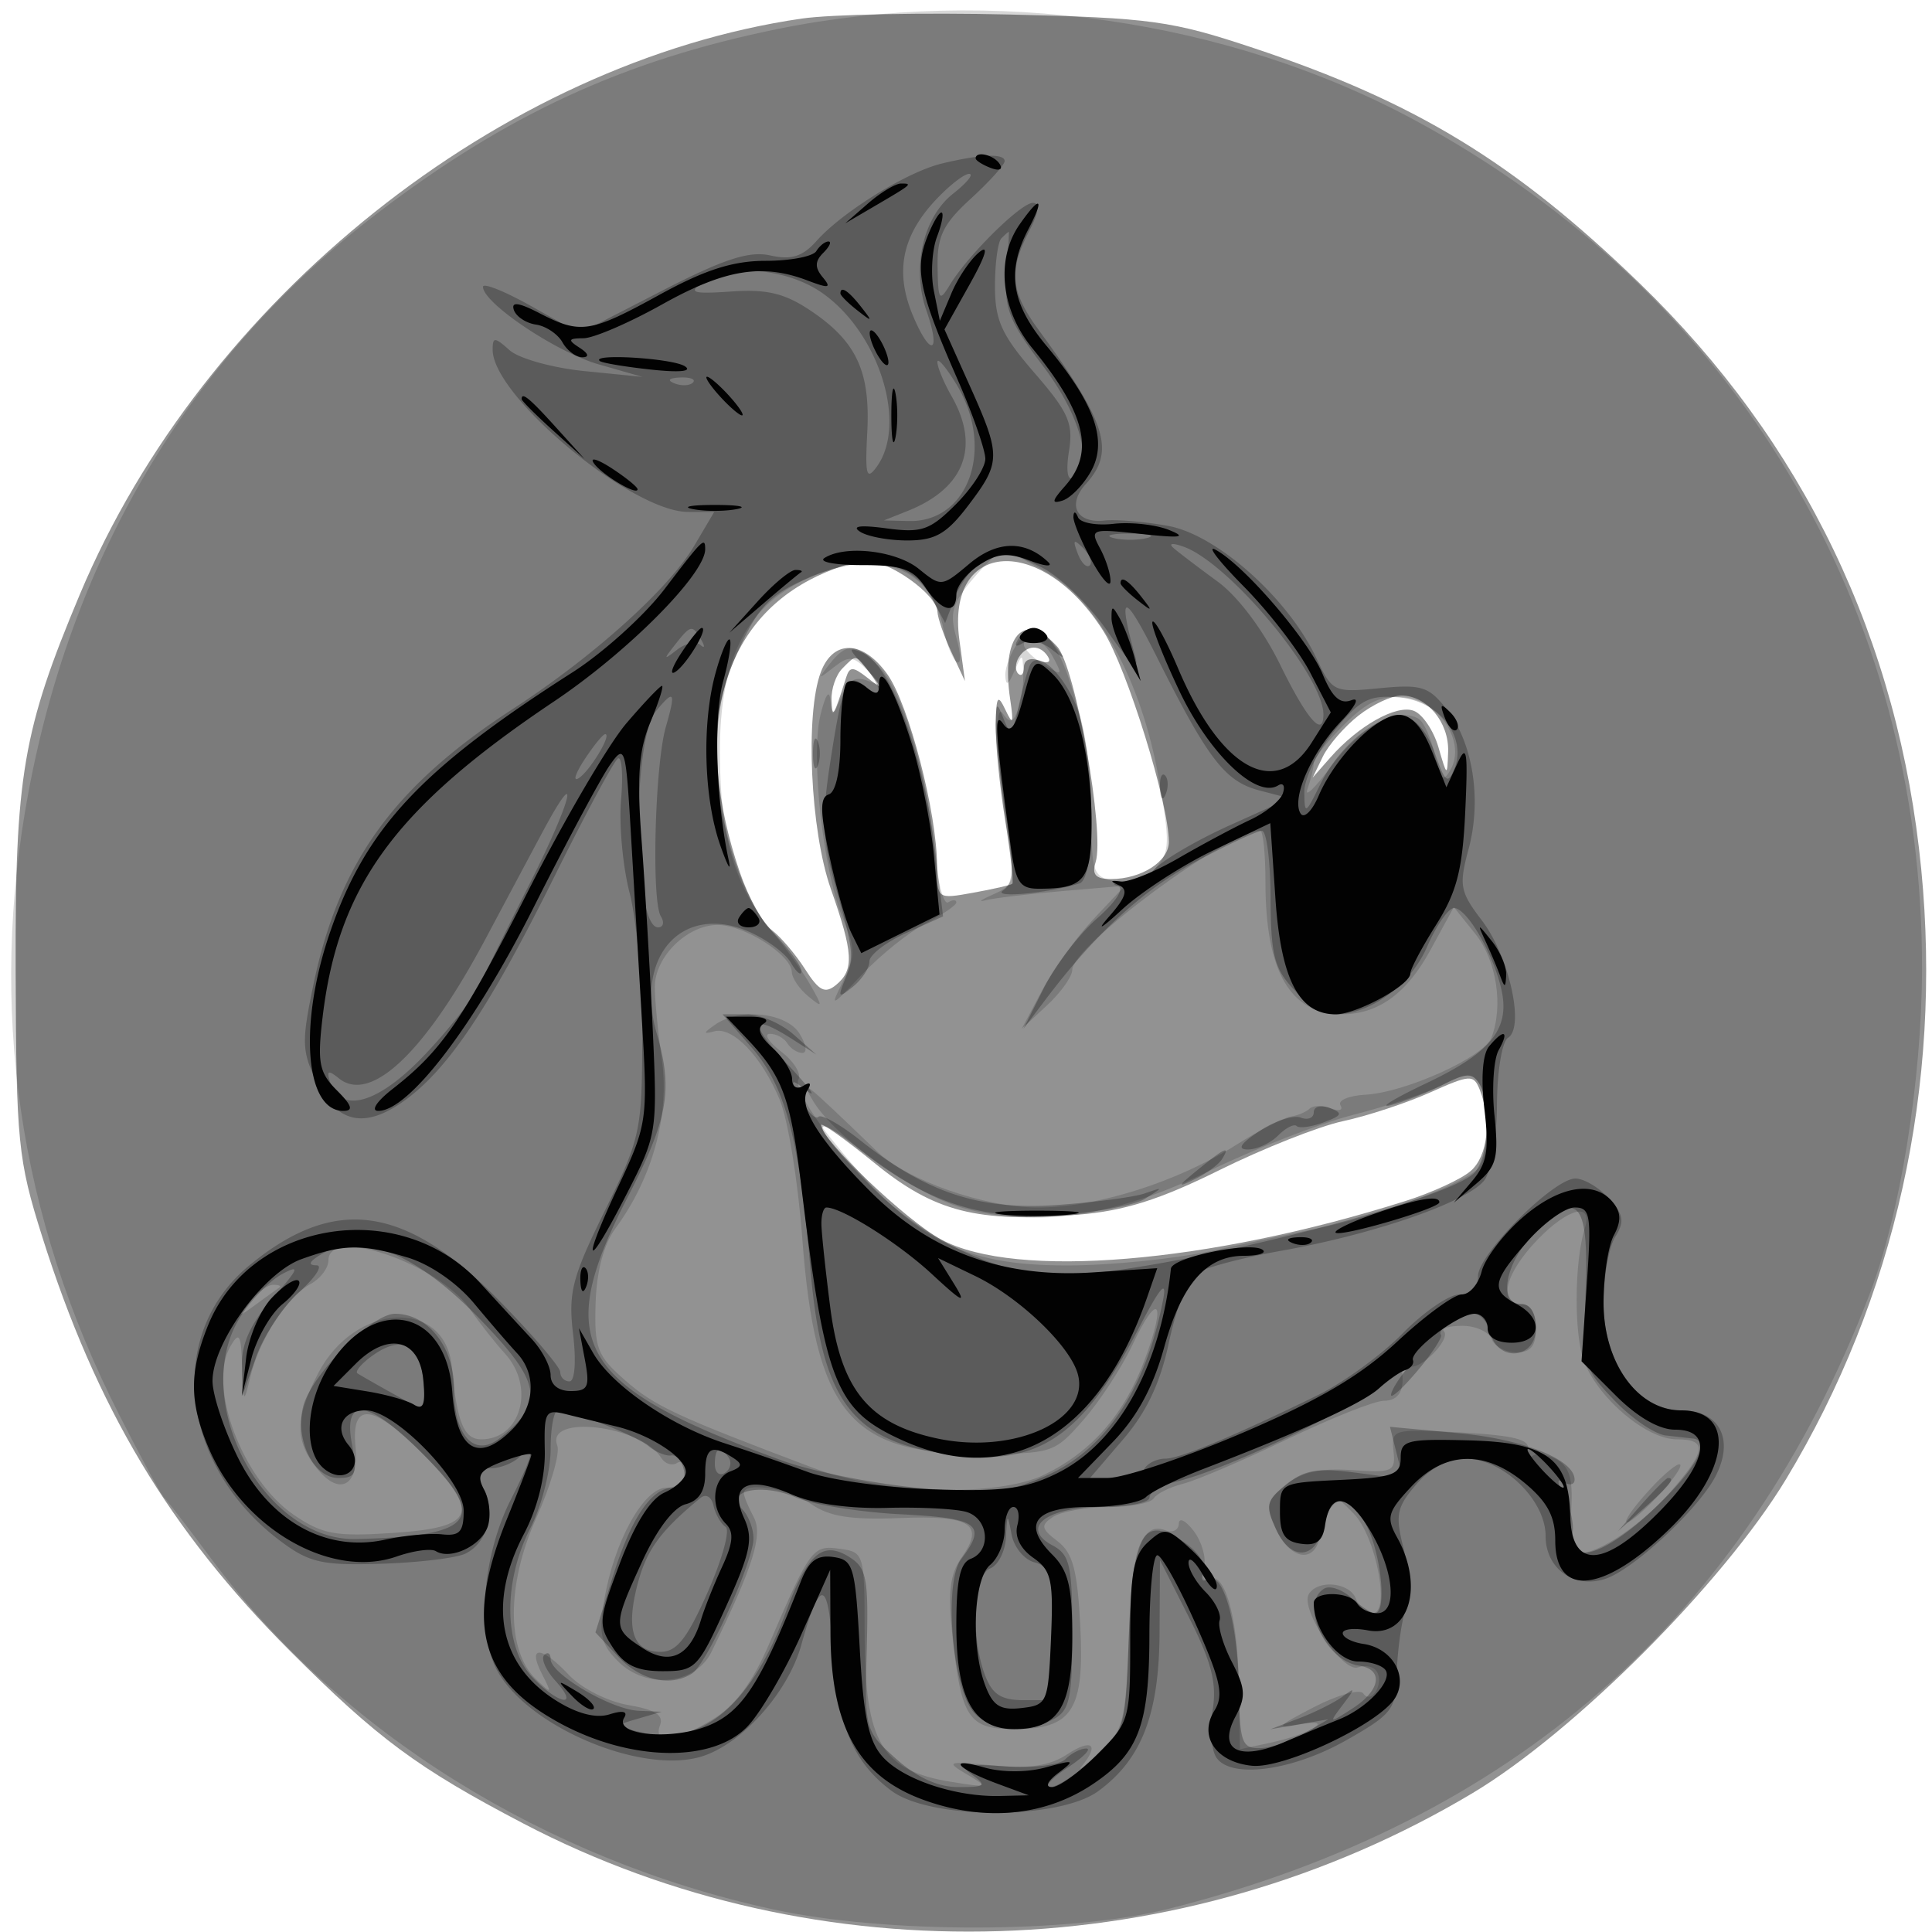 <svg xmlns="http://www.w3.org/2000/svg" width="200" height="200" fill="#000000"><path fill-opacity=".427" fill-rule="evenodd" d="M83 1.922C51.873 6.452 21.082 31.002 8.278 61.5c-5.921 14.102-6.723 18.8-6.658 39 .057 17.722.241 19.57 2.734 27.471 5.604 17.76 13.198 30.46 25.674 42.936 9.09 9.09 13.191 12.125 24.095 17.833 30.58 16.008 68.31 14.813 98.309-3.114 10.517-6.284 25.961-21.75 32.457-32.502 11.317-18.732 16.187-40.694 13.999-63.124-2.315-23.735-12.171-44.241-29.169-60.685-12.932-12.51-23.166-18.75-39.887-24.322-8.562-2.853-10.653-3.141-25.332-3.49-8.8-.21-18.475-.021-21.5.419m.84 58.1c-9.431 4.982-12.093 16.075-7.261 30.257.89 2.61 2.368 5.302 3.286 5.983s2.48 2.506 3.469 4.055c1.456 2.278 2.074 2.589 3.233 1.627 1.871-1.552 1.772-3.296-.567-9.944-2.114-6.009-2.667-18.116-1.025-22.435 1.297-3.41 4.366-3.3 6.892.248C94.081 72.922 97 84.178 97 89.607c0 3.479.005 3.483 3.75 2.806 2.063-.373 3.881-.787 4.042-.921.16-.133-.174-3.111-.743-6.617-.568-3.506-1.006-7.95-.971-9.875.053-2.966.207-3.195 1.011-1.5.767 1.617.86 1.406.485-1.101-.988-6.597 1.407-9.288 4.865-5.467 1.89 2.089 4.951 19.252 3.98 22.318-.409 1.293.003 1.75 1.579 1.75 3.154 0 6.002-1.825 6.002-3.847 0-3.998-4.323-17.931-6.763-21.799-6.378-10.11-16.327-9.53-14.924.87l.577 4.276-1.4-3c-.77-1.65-1.42-3.53-1.445-4.177-.069-1.795-5.043-5.329-7.43-5.279-1.163.025-3.762.914-5.775 1.978m21.619 8.045c-.363.586-.389 1.336-.059 1.666s.6.027.6-.673c0-.741.65-1.025 1.552-.678.89.341 1.291.173.941-.393-.8-1.295-2.208-1.259-3.034.078M87.2 69.2c-.66.66-1.164 2.123-1.121 3.25.077 1.997.207 1.798 1.512-2.313.365-1.15.704-1.15 2.171 0 1.573 1.233 1.607 1.196.366-.387-1.632-2.08-1.435-2.043-2.928-.55m53.429 4.878c-1.453 1.142-3.114 3.055-3.692 4.25l-1.05 2.172 1.826-2.076c2.908-3.306 6.866-5.523 8.645-4.84.902.346 2.05 2.044 2.551 3.773.887 3.063.913 3.075 1.001.464.103-3.054-2.201-5.821-4.847-5.821-.986 0-2.982.935-4.434 2.078m7.421 39.01c-2.447 1.096-6.497 2.432-9 2.968-2.502.536-8.272 2.82-12.821 5.076-6.184 3.066-9.881 4.231-14.649 4.614-10.447.838-14.817-.274-21.06-5.359-3.036-2.473-5.52-4.237-5.52-3.92 0 1.505 8.862 9.943 12.455 11.86 7.715 4.116 27.633 2.458 48.045-4.002 2.75-.87 5.787-2.269 6.75-3.108 1.767-1.542 2.18-5.287.93-8.42-.632-1.582-.997-1.561-5.13.291"/><path fill-opacity=".158" fill-rule="evenodd" d="M80.5 3.002c-15.901 3.24-28.043 8.833-41.475 19.104C19.914 36.72 7.609 57.135 2.958 81.943c-4.201 22.405-1.057 43.991 9.402 64.557 2.237 4.4 4.312 8.225 4.61 8.5s2.507 3.142 4.91 6.372c13.306 17.884 34.563 31.153 58.12 36.279 11.673 2.539 30.814 2.513 41-.057 35.574-8.976 59.625-30.064 72.53-63.594 3.16-8.211 5.402-22.067 5.437-33.598.112-37.455-19.346-70.055-52.495-87.954C127.134 2.007 102.616-1.504 80.5 3.002m20.157 56.993c-2.099 2.495-2.375 3.501-1.653 6.02.477 1.663.505 2.799.061 2.525s-1.068-1.804-1.387-3.399c-1.256-6.283-6.503-8.412-13.542-5.495-6.758 2.801-9.643 8.309-9.614 18.354.025 8.574 1.546 13.803 5.334 18.336 1.454 1.74 3.279 4.289 4.055 5.664 1.296 2.297 1.276 2.389-.25 1.128-.914-.755-1.675-1.88-1.692-2.5-.05-1.778-4.924-4.878-7.67-4.878-3.147 0-6.49 3.273-6.512 6.376-.009 1.306.322 4.733.737 7.617.814 5.667-.987 12.205-4.787 17.38-1.24 1.689-1.981 4.464-2.081 7.792-.141 4.674.156 5.441 3.099 8.013 3.021 2.64 5.318 3.706 19.495 9.051 7.143 2.693 19.012 3.031 23.857.68 4.925-2.391 8.294-6.253 10.406-11.931 2.267-6.093 1.377-7.149-1.277-1.516-1.112 2.358-3.401 5.863-5.087 7.788-3.014 3.441-3.196 3.5-10.902 3.5-13.261 0-16.862-4.425-18.201-22.367-.437-5.848-1.486-12.281-2.332-14.295-1.889-4.496-4.856-7.594-6.776-7.074-1.17.316-1.158.19.062-.673 2.54-1.796 7.393-1.293 8.768.909.687 1.1.822 2 .299 2s-1.227-.45-1.567-1-1.154-.99-1.809-.978-.114.851 1.203 1.863c1.316 1.012 2.103 2.311 1.748 2.885-.355.575 1.095 3.224 3.222 5.888C94.363 128.297 99.351 131 110.486 131c4.408 0 11.165-.684 15.014-1.519 3.85-.836 9.025-1.942 11.5-2.459 6.373-1.332 15.209-4.749 16.163-6.251 1.061-1.671 1.033-6.913-.046-8.615-.708-1.117-1.339-1.094-3.734.136-1.586.815-5.748 2.211-9.249 3.104-3.502.892-10.243 3.516-14.98 5.83-9.659 4.719-17.896 5.946-25.542 3.805-4.883-1.367-13.162-7.288-15.425-11.031-1.571-2.6-1.104-2.232 6.591 5.184 3.12 3.006 11.162 5.816 16.648 5.816 6.11 0 14.458-2.639 20.587-6.508 2.365-1.493 4.892-2.802 5.615-2.908s1.596-.475 1.941-.819c.345-.345 1.331-.357 2.193-.026.861.33 1.313.187 1.003-.319s.854-1 2.586-1.097c4.161-.234 12.276-3.908 13.042-5.904 1.258-3.279.532-8-1.648-10.718l-2.245-2.799-2.438 4.474c-2.445 4.487-5.406 6.624-9.175 6.624-5.315 0-7.887-4.451-7.887-13.649 0-2.943-.243-5.351-.54-5.351-3.336 0-19.46 11.934-19.46 14.403 0 .687-1.177 2.339-2.615 3.673l-2.615 2.424 2.113-3.981c1.162-2.189 3.566-5.522 5.342-7.405l3.23-3.424-6.477.553c-3.563.304-7.153.735-7.978.957-.825.223-.445-.058.844-.624 2.018-.885 2.26-1.518 1.74-4.552-1.293-7.547-1.746-15.521-.805-14.19.76 1.076 1.066 1.012 1.582-.332.351-.916.607-2.641.569-3.834-.068-2.099-.098-2.104-.93-.168-.615 1.432-.879 1.557-.93.441-.038-.857.577-2.432 1.369-3.5 1.313-1.771 1.579-1.803 3.046-.359 2.279 2.243 4.489 11.347 4.503 18.551.011 5.728.176 6.165 2.487 6.607 1.598.305 3.064-.178 4.137-1.364 1.502-1.659 1.532-2.571.31-9.444-1.76-9.908-6.248-18.159-11.512-21.166-2.15-1.228-4.207-2.241-4.571-2.25s-1.795 1.332-3.182 2.979M106 66.759c0 .418.927 1.339 2.06 2.046 1.902 1.188 1.976 1.13.964-.759-1.062-1.986-3.024-2.821-3.024-1.287M85.872 68.75c-1.252 1.597-1.214 1.626.428.336 1.57-1.233 2.018-1.194 3.5.304 1.6 1.617 1.598 1.679-.044 1.06-1.246-.471-2.012.012-2.686 1.695-.853 2.131-.959 2.165-1.109.355-.1-1.202-.509-.603-1.025 1.5-1.045 4.257.265 16.183 2.314 21.068 1.317 3.141 1.321 3.92.032 6.5-1.398 2.8-1.308 2.768 1.986-.719 1.897-2.008 4.863-4.382 6.59-5.276C97.586 94.68 99 93.709 99 93.415s-.386-.294-.858-.003c-.472.292-1.128-2.269-1.459-5.691-.782-8.109-3.296-16.334-5.738-18.776-2.398-2.398-3.317-2.433-5.073-.195m53.259 6.273c-1.722 1.722-3.131 3.509-3.131 3.972s-.291 1.666-.647 2.673.765-.071 2.491-2.397c2.997-4.039 6.923-6.151 9.022-4.854.539.333 1.292 2.026 1.673 3.762.575 2.616.854 2.87 1.63 1.484 1.591-2.843-1.15-7.111-4.795-7.467-2.391-.233-3.839.423-6.243 2.827m20.078 53.261c-3.395 3.503-4.213 6.716-1.709 6.716.933 0 1.5.944 1.5 2.5 0 1.846-.531 2.5-2.031 2.5-1.118 0-2.269-.619-2.559-1.375s-1.645-1.375-3.011-1.375c-1.365 0-2.238.245-1.938.544.825.826-2.598 4.239-3.619 3.608-.491-.303-.827-.18-.748.274.379 2.186-.251 3.325-1.844 3.333-.963.004-5.466 1.797-10.008 3.982s-9.383 4.257-10.759 4.603c-1.376.345-2.749 1.028-3.051 1.517s-2.436.896-4.741.904-4.866.467-5.691 1.019c-1.296.867-1.23 1.21.482 2.515 1.583 1.206 2.056 2.982 2.351 8.809.439 8.7-.814 10.642-6.869 10.642-4.673 0-5.446-1.156-6.353-9.5-.505-4.644-.295-6.509.926-8.252 2.432-3.469.972-4.402-6.416-4.1-5.02.204-7.29-.153-9.124-1.438-2.3-1.611-6.997-2.379-6.997-1.144 0 .311.459 1.422 1.019 2.47.987 1.843-.01 5.033-4.363 13.964-1.662 3.41-6.731 3.925-9.672.984-1.785-1.785-2.021-2.818-1.439-6.309C63.562 159.563 66.648 154 69.02 154c1.127 0 1.98-.672 1.98-1.559 0-.857-.419-1.3-.931-.984s-1.242.072-1.622-.543c-2.079-3.364-12.01-4.546-10.757-1.28.303.79-.68 4.18-2.185 7.533-3.082 6.869-3.082 13.748.001 16.686 1.621 1.546 1.657 1.509.576-.603-1.518-2.964-.012-2.869 2.853.181 1.258 1.339 4.003 2.721 6.113 3.077 2.75.465 3.676 1.048 3.284 2.07-.777 2.023 1.602 1.76 5.484-.607 2.285-1.393 4.085-3.804 5.784-7.747 4.308-9.995 4.518-10.277 7.325-9.896 2.534.345 2.575.483 2.581 8.761.007 11.28 1.72 14.207 8.994 15.373 3.803.61 3.882.571 1.595-.779-2.246-1.325-2.065-1.387 2.734-.925 3.745.359 5.821.046 7.655-1.155 2.54-1.665 3.354-1.021 1.523 1.204-.546.664.241.069 1.75-1.322 2.546-2.347 2.768-3.192 3.093-11.757.353-9.3 1.347-12.25 3.81-11.305.737.283 1.354-.034 1.372-.704.017-.671.714-.319 1.548.781s1.311 2.788 1.061 3.751-.069 1.514.402 1.222c1.653-1.021 3.062 3.656 3.19 10.597l.13 7.009 3.069-.654c4.246-.906 7.008-2.623 3.068-1.908-2.553.463-2.329.197 1.5-1.785 2.475-1.282 4.781-1.923 5.125-1.424.819 1.187 2.178-1.008 1.402-2.264-.325-.526-1.198-.724-1.94-.439-1.58.606-6.051-6.046-5.098-7.587.952-1.541 4.22-1.218 4.873.482.316.825 1.099 1.5 1.738 1.5 1.874 0 .334-8.011-1.986-10.33-2.188-2.188-1.958-2.369-3.583 2.83-.746 2.389-3.1 1.742-4.452-1.225-1.109-2.434-.999-2.922 1.029-4.564 1.637-1.325 3.543-1.751 6.831-1.525 4.244.292 4.544.154 4.313-1.99-.242-2.249-.072-2.295 7-1.904 5.577.308 7.171.724 6.915 1.804-.184.772-.012 1.082.381.689s1.531-.278 2.528.256c1.364.73 1.757 1.979 1.586 5.04-.125 2.238.112 4.279.526 4.535 1.322.817 6.411-2.395 9.664-6.1 3.781-4.306 3.94-5.516.725-5.516-3.062 0-7.942-4.053-9.547-7.928-1.107-2.673-1.087-10.395.035-13.947.855-2.705-1.702-2.094-4.856 1.159M34 130.465c0 .805-.836 1.912-1.858 2.459-2.408 1.289-5.295 5.729-6.213 9.555-.697 2.907-.729 2.87-.857-.979-.112-3.38-.301-3.711-1.215-2.138-2.403 4.135 1.247 13.841 6.564 17.46 2.967 2.019 4.305 2.263 10.246 1.869 8.661-.574 9.198-2.089 2.952-8.335-5.07-5.07-7.277-5.264-6.817-.598.397 4.032-1.613 5.193-3.964 2.29-2.335-2.884-2.319-5.193.071-9.838 3.815-7.415 13.201-7.874 13.865-.678.526 5.689 1.251 7.468 3.045 7.468 4.135 0 5.618-5.435 2.431-8.905-.962-1.047-2.594-3.12-3.626-4.605-3.24-4.664-14.624-8.576-14.624-5.025m-8.128 4.285c-1.269 1.619-1.222 1.64.628.283 1.1-.807 2.188-1.594 2.417-1.75s-.054-.283-.628-.283-1.662.787-2.417 1.75m144.858 19.5c-3.613 3.972-2.943 4.625.77.75 1.57-1.639 2.662-3.163 2.427-3.387s-1.673.963-3.197 2.637"/><path fill-opacity=".26" fill-rule="evenodd" d="M97.5 16.928c-3.591.866-10.247 4.971-12.939 7.98-1.485 1.66-2.613 2.02-4.816 1.536-2.217-.487-4.808.362-11.319 3.71l-8.443 4.342-4.991-2.806C52.246 30.147 50 29.248 50 29.692c0 1.679 7.593 6.773 11.956 8.022l4.544 1.3-6-.599c-3.3-.329-6.787-1.302-7.75-2.162-1.547-1.382-1.75-1.387-1.75-.043 0 4.811 14.409 16.774 20.216 16.785l2.717.005-2.061 3.492c-2.63 4.457-10.437 11.478-18.815 16.92-12.262 7.964-17.957 15.832-20.598 28.455-1.253 5.988-1.222 6.966.327 10.131 2.125 4.343 5.056 4.918 9.254 1.816 4.472-3.306 8.674-9.621 15.355-23.077 3.211-6.47 6.169-11.968 6.572-12.217s.55 1.67.326 4.264.181 6.966.9 9.716 1.299 9.5 1.289 15c-.017 9.566-.185 10.341-3.877 17.853-3.387 6.893-3.788 8.452-3.279 12.75.336 2.842.18 4.897-.373 4.897a.956.956 0 0 1-.953-.954c0-.525-2.852-3.863-6.338-7.418-9.721-9.914-17.027-10.931-25.888-3.604-8.733 7.223-7.12 20.823 3.394 28.609 2.892 2.142 4.257 2.438 10.332 2.245 3.85-.122 7.757-.594 8.682-1.049 2.293-1.127 3.158-4.324 1.838-6.791-.913-1.707-.792-2.038.745-2.038 1.009 0 2.375-.54 3.035-1.2 1.775-1.775 1.463-.237-.885 4.367-2.91 5.704-3.597 13.613-1.53 17.61 3.004 5.81 14.681 10.872 21.033 9.118 4.213-1.163 9.15-6.611 10.54-11.632 1.923-6.946 2.782-6.847 3.217.371.472 7.837 2.113 11.789 6.131 14.763 4.049 2.997 17.312 3.009 21.388.019 4.503-3.303 6.298-7.947 6.344-16.416l.042-7.5 3.013 5.954c2.309 4.561 2.882 6.782 2.45 9.5-.31 1.95-.149 4.183.358 4.961 1.471 2.26 7.845 1.422 13.474-1.77 4.742-2.69 5.131-3.196 5.21-6.776.046-2.128.435-5.118.865-6.645.429-1.527.346-4.486-.184-6.575-.842-3.317-.673-4.137 1.337-6.474 1.478-1.719 3.305-2.675 5.109-2.675 3.869 0 8.288 4.269 8.288 8.005 0 3.371 2.91 5.476 6.148 4.448 2.89-.917 9.687-7.234 11.447-10.637 1.975-3.819.418-6.816-3.541-6.816-4.5 0-8.054-4.894-8.054-11.09 0-2.716.543-5.806 1.206-6.868.993-1.59.877-2.293-.655-3.986-1.024-1.131-2.583-2.056-3.466-2.056-2.264 0-10.085 7.845-10.085 10.115 0 1.193-.706 1.885-1.923 1.885-1.058 0-3.705 1.818-5.883 4.039-2.177 2.222-6.149 5.107-8.827 6.412-8.796 4.289-14.234 6.549-15.753 6.549-.823 0-1.774.45-2.114 1s-1.752 1-3.137 1h-2.519l3.447-4.027c2.41-2.816 3.828-5.82 4.712-9.989.696-3.279 1.852-6.449 2.568-7.043.717-.595 4.819-1.706 9.116-2.471 9.636-1.714 19.284-5.07 20.978-7.298.701-.922 1.286-4.447 1.303-7.863.018-3.415.529-6.498 1.14-6.876 1.751-1.082.113-8.454-2.696-12.138-2.278-2.986-2.399-3.63-1.385-7.396 1.38-5.125.457-11.014-2.27-14.481-1.857-2.36-2.596-2.592-6.939-2.175-4.766.458-4.895.397-6.561-3.138-2.916-6.186-10.297-12.76-15.344-13.667-2.427-.435-5.383-.686-6.567-.556-2.909.319-3.902-1.61-1.944-3.774 3.075-3.398 2.188-6.285-4.918-16.006-2.876-3.934-3.076-6.056-.958-10.152 1.008-1.949 1.144-2.95.4-2.95-1.252 0-6.767 5.455-8.617 8.524-1.06 1.759-1.198 1.551-1.25-1.889-.049-3.179.563-4.435 3.441-7.071 1.925-1.763 3.5-3.512 3.5-3.885 0-.821-2.452-.727-6.5.249m-.684 3.822c-3.461 3.72-4.185 7.432-2.32 11.895 1.842 4.409 2.973 3.999 1.402-.508-1.54-4.418-.342-9.643 2.774-12.094 1.429-1.124 2.171-2.043 1.65-2.043s-2.099 1.238-3.506 2.75m6.851 3.917c-.367.366-.667 2.589-.667 4.939 0 3.565.679 5.057 4.102 9.012 3.514 4.06 4.024 5.218 3.559 8.083-.319 1.969-.156 3.105.398 2.762 2.177-1.345.812-6.432-3.116-11.613-3.502-4.618-4.014-5.931-3.743-9.6.173-2.337.274-4.25.224-4.25s-.391.3-.757.667M72.671 29.25c-1.441 1.053-.957 1.199 3.059.925 3.715-.254 5.541.195 8.255 2.03 4.696 3.173 6.126 6.275 5.794 12.567-.234 4.425-.078 4.997.971 3.559 3.245-4.448.202-14.019-5.749-18.081-3.658-2.497-9.619-2.98-12.33-1m24.368 8.25c.018.55.675 2.125 1.461 3.5 2.993 5.236 1.356 9.539-4.521 11.884l-2.479.989 2.561.064c6.253.154 8.953-7.585 4.943-14.163-1.098-1.801-1.982-2.824-1.965-2.274m-27.226 2.183c.721.289 1.584.253 1.916-.079s-.258-.568-1.312-.525c-1.165.048-1.402.285-.604.604m45.437 16.006c.963.252 2.537.252 3.5 0 .963-.251.175-.457-1.75-.457s-2.713.206-1.75.457m-3.686 1.604c.376.986.935 1.541 1.243 1.233s.001-1.114-.683-1.793c-.988-.98-1.102-.865-.56.56m9.936-.547c.55.475 2.59 2.025 4.533 3.445 2.119 1.547 4.721 5.006 6.5 8.641 2.76 5.638 4.467 7.597 4.467 5.128 0-3.987-9.798-15.729-14.5-17.377-1.157-.406-1.579-.337-1 .163m-19.805 1.365c-.993.578-2.267 2.252-2.831 3.72L97.84 64.5l-1.429-2.706c-2.028-3.841-6.869-4.57-12.834-1.931-3.881 1.717-5.025 2.901-7.092 7.342-1.471 3.159-2.469 7.126-2.475 9.835-.016 7.243 2.72 16.077 6.04 19.508 1.623 1.676 2.936 3.476 2.92 4-.017.523-.513.122-1.103-.892-.589-1.014-2.606-2.485-4.482-3.269-6.826-2.852-11.705 2.654-9.398 10.606 1.699 5.857 1.178 8.8-2.987 16.889-7.852 15.251-5.32 19.576 16 27.324 3.025 1.1 9.325 2.363 14 2.808 7.42.706 9.094.554 13.178-1.195 6.22-2.664 10.444-8.989 12.235-18.319.406-2.112-.342-1.225-2.528 3-5.6 10.824-10.098 14.069-18.319 13.216-11.22-1.163-14.487-5.224-15.683-19.499-1.112-13.259-2.603-18.829-6.112-22.825L74.793 105h2.493c1.371 0 3.555.936 4.853 2.08l2.361 2.08-2.473-1.58c-4.35-2.78-4.547-1.702-.48 2.623 2.174 2.311 3.092 3.549 2.039 2.75-1.807-1.373-1.844-1.324-.669.883.685 1.284 1.497 2.084 1.804 1.776.307-.307 2.26.789 4.339 2.436 6.878 5.447 12.384 7.257 20.357 6.692 3.896-.277 7.983-.815 9.083-1.197 1.963-.681 1.964-.671.047.545-1.074.681-5.161 1.444-9.083 1.696-8.064.518-13.556-1.313-20.544-6.847-5.543-4.39-4.863-2.294 1.248 3.85 5.607 5.637 13.2 9.213 19.559 9.213 9.795 0 40.743-7.72 43.023-10.731 1.425-1.883 1.636-7.111.367-9.113-.708-1.118-1.337-1.097-3.734.123-1.586.807-4.008 1.762-5.383 2.123-1.375.36.272-.662 3.66-2.271 6.797-3.228 8.723-5.686 7.728-9.86-.883-3.709-3.568-8.271-4.868-8.271-.576 0-1.821 1.784-2.766 3.965-1.725 3.983-5.86 7.035-9.53 7.035-1.031 0-2.953-1.147-4.269-2.548-2.043-2.175-2.399-3.568-2.425-9.495-.016-3.821-.417-6.949-.89-6.952s-3.511 1.408-6.752 3.135c-5.547 2.957-10.459 7.457-15.674 14.36l-2.266 3 2.113-4.222c1.162-2.323 3.63-5.556 5.486-7.185 2.006-1.762 2.883-3.133 2.163-3.384-.665-.232-.448-.31.483-.174s2.418-.552 3.303-1.531 4.398-3.034 7.807-4.569l6.197-2.791-3.134-.82c-3.557-.932-5.298-3.199-10.616-13.824-3.41-6.812-4.101-6.812-2.222 0 .449 1.627-.545.719-2.846-2.601-1.987-2.868-5.056-5.823-7.009-6.75-4.04-1.917-3.666-1.883-5.978-.538M69.872 66.75c-1.214 1.548-1.189 1.607.22.509.876-.683 1.96-.908 2.41-.5.45.407.495.179.099-.509-.929-1.616-1.093-1.586-2.729.5m35.533-.595c-.452.73-.274.882.484.413.659-.407 1.966-.139 2.905.596 1.537 1.203 1.57 1.162.334-.414-1.596-2.035-2.723-2.215-3.723-.595m-16.099 2.631c2.049 2.264 2.255 3.924.283 2.288-1.887-1.566-2.331-.621-3.626 7.725-.915 5.899-.829 8.071.51 12.897 1.949 7.019 1.975 7.285.959 9.804-.718 1.78-.621 1.849.881.628.928-.755 1.687-1.924 1.687-2.599 0-.674 1.716-1.999 3.813-2.945l3.813-1.719-.796-6.618c-1.236-10.264-4.656-19.582-7.601-20.713-1.431-.549-1.422-.405.077 1.252m17.358-.016c-.236.402-.77 2.305-1.188 4.23-.652 3.004-.871 3.217-1.547 1.5-.738-1.873-.793-1.853-.859.308-.038 1.27.424 5.491 1.027 9.381.891 5.743.844 7.243-.25 7.979-1.244.837 4.641.305 7.903-.715 1.571-.491 1.683-10.849.181-16.813-.986-3.917-4.266-7.572-5.267-5.87M67.93 73.584C65.388 76.647 65.552 96 68.12 96c.549 0 .679-.516.29-1.146-.986-1.595-.615-15.663.517-19.604 1.052-3.662.887-3.936-.997-1.666m70.187 2.09c-1.714 2.08-3.107 4.917-3.094 6.304.021 2.388.108 2.348 1.645-.769 2.027-4.113 6.093-7.391 8.689-7.003 1.229.183 2.436 1.617 3.196 3.794 1.049 3.009 1.33 3.233 2.001 1.593 1.343-3.28-1.57-7.047-5.719-7.396-3.121-.263-4.017.201-6.718 3.477m-77.606 2.949c-.945 1.443-1.224 2.318-.62 1.944C61.045 79.854 63.374 76 62.65 76c-.231 0-1.193 1.18-2.139 2.623M84.158 78c0 1.375.227 1.938.504 1.25.278-.687.278-1.812 0-2.5-.277-.687-.504-.125-.504 1.25m35.921 3.583c.048 1.165.285 1.402.604.605.289-.722.253-1.585-.079-1.917s-.568.258-.525 1.312m-63.987 4.679c-1.246 2.331-3.878 7.266-5.849 10.966-6.23 11.7-11.862 17.053-15.156 14.407-1.107-.89-1.306-.811-.921.365 1.096 3.348 4.928 2.284 9.688-2.689 2.555-2.671 5.162-5.971 5.792-7.333s3.033-6.225 5.34-10.804c4.289-8.513 5.203-12.574 1.106-4.912M136 115.138c0 .592-.611.842-1.357.555s-2.659.338-4.25 1.387c-1.984 1.308-2.366 1.909-1.214 1.913.923.004 2.332-.647 3.131-1.445.798-.799 1.665-1.24 1.926-.979s1.511.09 2.779-.379c1.937-.716 2.04-.955.645-1.49-.913-.35-1.66-.153-1.66.438m-12 5.951c-2.154 1.762-2.196 1.897-.306.973 1.207-.59 2.471-1.52 2.809-2.067.903-1.461.297-1.196-2.503 1.094m34.717 6.684C155.76 130.86 155.062 135 157.5 135c.933 0 1.5.944 1.5 2.5 0 3.161-3.906 3.576-4.71.5-.288-1.1-1.033-1.993-1.657-1.985-1.432.02-3.914 1.562-3.468 2.155.184.246-.903 1.918-2.415 3.715-1.512 1.798-2.75 2.932-2.75 2.52s.778-1.683 1.729-2.826c.95-1.144.163-.695-1.75.997-3.402 3.009-16.765 9.505-22.229 10.807-1.512.36-2.75 1.097-2.75 1.636 0 .54-2.195.981-4.878.981-5.759 0-8.574 2.152-5.187 3.965 1.82.974 2.065 2.046 2.065 9.035 0 6.816-.272 8.075-1.934 8.965-2.918 1.561-6.573 1.245-8.277-.715-2.228-2.563-3.113-13.442-1.29-15.851 2.71-3.581 1.837-4.23-6.249-4.642-4.263-.217-9.146-1-10.853-1.74-3.568-1.546-7.473-.693-5.564 1.216.642.642 1.167 2.006 1.167 3.031 0 2.376-4.828 12.999-6.349 13.971-2.246 1.433-5.334.731-7.657-1.742l-2.355-2.506 1.788-5.744c1.917-6.155 4.022-9.243 6.301-9.243.813 0 1.275-.747 1.082-1.75-.186-.963-.781-1.676-1.324-1.585-.542.091-1.601-.345-2.352-.969-1.315-1.091-7.838-3.65-9.384-3.681-.413-.008-.75 1.803-.75 4.025s-.937 5.877-2.083 8.123c-2.853 5.592-2.777 12.292.174 15.434 2.713 2.888 5 3.266 2.403.397-.998-1.104-1.518-2.304-1.155-2.667.364-.363.661-.172.661.425 0 1.543 6.285 5.229 9.118 5.348l2.382.099-2.5.731c-2.474.724-2.468.738.677 1.464 6.017 1.388 11.152-3.003 14.697-12.565 2.227-6.009 3.791-7.367 6.521-5.663 1.835 1.146 2.028 2.161 1.828 9.631-.221 8.277-.195 8.374 3.043 11.276 2.16 1.936 4.341 2.927 6.441 2.927 2.786 0 2.966-.153 1.464-1.25-1.434-1.048-.882-1.193 3.406-.897 2.882.199 5.599-.129 6.22-.75.607-.607 1.576-1.1 2.153-1.096.578.003-.3.9-1.95 1.993s-2.445 1.99-1.766 1.993 2.704-1.306 4.5-2.91c3.194-2.852 3.274-3.126 3.611-12.456.397-10.962 1.43-12.803 5.638-10.046 1.518.994 2.391 2.305 2.079 3.119-.298.775-.095 1.13.451.792 1.57-.97 3.128 4.451 3.235 11.258.089 5.641.301 6.247 2.175 6.215 1.143-.02 3.202-.699 4.577-1.509l2.5-1.472-3 .514-3 .514 3-1.14c1.65-.627 3.675-1.643 4.5-2.256 1.333-.992 1.333-.895 0 .872-1.461 1.936-1.435 1.946 1 .378 2.939-1.892 3.264-4.063.666-4.445-3.485-.511-6.146-6.389-3.603-7.96.585-.361 1.858.062 2.829.941S141.96 167 142.329 167c1.265 0 .671-6.099-.888-9.113-1.777-3.437-3.621-3.362-4.457.182-.807 3.417-3.383 3.546-4.887.245-1.133-2.487-1.028-2.952 1.054-4.637 1.865-1.51 3.26-1.747 7.202-1.225l4.889.649-.677-2.699-.678-2.7 7.11.661c6.738.626 12.003 2.737 12.003 4.811 0 .519-.495.638-1.1.264-.768-.475-.756-.037.041 1.453.628 1.172 1.01 2.898.85 3.834-.587 3.435 3.186 2.377 8.18-2.294 4.548-4.255 6.278-7.292 4.279-7.514l-2.819-.32c-1.138-.13-3.535-1.771-5.328-3.646-3.194-3.343-3.253-3.569-2.955-11.422.35-9.245-.859-10.527-5.431-5.756M33 130c-1.025.662-1.099.974-.234.985.696.008-.11 1.253-1.792 2.765s-3.694 4.55-4.472 6.75l-1.414 4-.044-3.215c-.031-2.242.94-4.336 3.206-6.918 2.697-3.074 2.858-3.494.946-2.471-1.266.677-3.207 2.665-4.311 4.418-5.378 8.531 2.328 23.26 12.036 23.007 12.315-.32 13.628-2.035 6.793-8.87-5.606-5.606-8.217-5.948-7.28-.951.578 3.083.41 3.5-1.41 3.5-2.573 0-4.507-3.94-3.637-7.407.813-3.239 7.101-9.593 9.493-9.593 3.413 0 6.12 3.426 6.12 7.745 0 4.917 2.112 7.196 4.75 5.127 4.663-3.656 4.318-5.723-2.049-12.297-6.78-7-12.536-9.266-16.701-6.575m5.482 10.389c-1.088.796-1.755 1.597-1.48 1.779.274.183 1.992 1.164 3.819 2.18l3.32 1.849-.32-3.341c-.363-3.777-2.314-4.678-5.339-2.467M74 151.559c0 .857.457 1.276 1.016.931.559-.346.758-1.047.441-1.559-.857-1.387-1.457-1.129-1.457.628m95.924 4.191-2.424 2.75 2.75-2.424c2.57-2.266 3.209-3.076 2.424-3.076-.179 0-1.416 1.238-2.75 2.75m-97.424-.672c-4.084 3.357-5.53 5.318-6.457 8.762-1.296 4.813-.533 7.16 2.328 7.16 1.682 0 2.759-1.362 4.893-6.191 1.505-3.405 2.338-6.442 1.852-6.75-.487-.307-1.049-1.289-1.25-2.181-.213-.944-.784-1.279-1.366-.8m31.636 4.065c-.075 1.454-.811 2.902-1.636 3.219-1.743.669-2.047 7.07-.525 11.073.75 1.973 1.674 2.565 4 2.565H109v-6.883c0-5.941-.262-6.952-1.915-7.385-1.054-.275-2.117-1.565-2.364-2.866-.427-2.253-.455-2.24-.585.277"/><path fill-opacity=".978" fill-rule="evenodd" d="M101 16.393c0 .216.698.661 1.552.989.89.341 1.291.173.941-.393-.587-.951-2.493-1.406-2.493-.596m-11.139 4.666-2.361 2.06 3-1.757C94.448 19.05 94.507 19 93.277 19c-.58 0-2.118.927-3.416 2.059m15.696 2.164c-2.495 3.561-1.964 8.824 1.29 12.799 5.561 6.795 6.511 10.788 3.403 14.295-1.375 1.552-1.429 1.873-.25 1.499.825-.262 2.143-1.616 2.928-3.009 1.776-3.15.412-7.014-4.591-13.002-3.643-4.36-4.166-7.693-1.89-12.055 1.728-3.314 1.257-3.593-.89-.527m-9.637 1.488c-1.231 3.237-.706 5.64 3.158 14.457 1.607 3.667 2.922 7.414 2.922 8.327 0 .912-1.372 3.031-3.048 4.707-2.692 2.692-3.534 2.983-7.198 2.492-2.706-.363-3.646-.238-2.702.359.796.504 3.023.907 4.948.895 2.838-.017 4.02-.706 6.25-3.645 3.384-4.461 3.391-5.124.136-12.377l-2.614-5.825 2.611-4.67c1.684-3.014 2.025-4.184.96-3.301-.907.753-2.19 2.654-2.85 4.225l-1.201 2.856-.621-3.106c-.342-1.708-.194-4.231.329-5.605s.725-2.5.45-2.5-.963 1.22-1.53 2.711M84.5 26c-.34.55-2.692 1-5.226 1-3.387 0-6.295.928-10.975 3.5-7.219 3.968-8.201 4.119-12.46 1.917-2.152-1.113-2.938-1.213-2.646-.337.229.685 1.257 1.369 2.286 1.52s2.265.978 2.746 1.837c.481.86 1.415 1.556 2.075 1.548.734-.01.618-.392-.3-.985-1.257-.812-1.191-.972.404-.985 1.047-.008 4.72-1.59 8.162-3.515 6.463-3.614 10.332-4.25 15.018-2.468 2.244.853 2.519.797 1.589-.324-.836-1.007-.823-1.658.051-2.532.647-.647.888-1.176.535-1.176s-.919.45-1.259 1m2.5 4.378c0 .207.787.995 1.75 1.75 1.586 1.243 1.621 1.208.378-.378C87.821 30.084 87 29.555 87 30.378m3.031 4.122c0 .55.436 1.675.969 2.5s.969 1.05.969.5-.436-1.675-.969-2.5-.969-1.05-.969-.5m-27.948 2.867c.23.202 2.615.603 5.302.892 2.986.322 4.347.185 3.5-.351-1.297-.822-9.707-1.338-8.802-.541M74.5 41c.995 1.1 2.035 2 2.31 2s-.315-.9-1.31-2-2.035-2-2.31-2 .315.9 1.31 2m17.772 2c0 2.475.195 3.487.434 2.25.238-1.237.238-3.263 0-4.5-.239-1.237-.434-.225-.434 2.25M54 41.313c0 .172 1.462 1.635 3.25 3.25L60.5 47.5l-2.937-3.25C54.825 41.221 54 40.54 54 41.313m7.433 6.578C62.146 49.045 66 51.374 66 50.65c0-.231-1.18-1.193-2.623-2.139s-2.318-1.224-1.944-.62m10.317 4.815c1.237.238 3.263.238 4.5 0 1.237-.239.225-.434-2.25-.434s-3.487.195-2.25.434m39.371.794c-.021.55.825 2.575 1.879 4.5s1.935 2.908 1.958 2.184-.461-2.255-1.075-3.403c-1.083-2.024-.955-2.07 4.25-1.507 4.146.448 4.798.353 2.867-.418-1.375-.549-3.955-.832-5.734-.629s-3.431-.104-3.671-.68c-.264-.631-.452-.65-.474-.047m-42.353 7.515c-2.053 2.695-6.328 6.558-9.5 8.584-15.839 10.115-21.505 16.23-25.201 27.202C30.904 106.189 31.615 115 35.535 115c1.08 0 .907-.558-.658-2.123-1.832-1.832-2.037-2.859-1.494-7.48 1.61-13.695 7.482-21.729 23.954-32.774C65.005 67.482 73 59.433 73 56.856c0-1.319-.241-1.083-4.232 4.159m31.576-2.651c-2.853 2.4-2.91 2.406-5.225.531-2.346-1.899-7.608-2.508-9.774-1.13-.634.404 1.111.735 3.879.735 4.109 0 5.306.413 6.526 2.25 1.709 2.574 3.25 2.94 3.25.773 0-.812 1.064-2.174 2.365-3.027 1.876-1.229 2.962-1.324 5.25-.46 1.587.6 2.435.662 1.885.139-2.402-2.283-5.298-2.216-8.156.189m28.433 2.372c2.598 2.628 5.682 6.63 6.855 8.894l2.131 4.116-1.979 3.127c-3.739 5.905-9.394 2.772-13.817-7.653-1.232-2.905-2.427-5.093-2.656-4.864s1.008 3.429 2.748 7.112c3.084 6.528 7.99 11.238 10.25 9.841.523-.323.746.038.497.802-.25.764-1.77 2.004-3.38 2.755s-4.951 2.537-7.426 3.969-5.175 2.518-6 2.413c-1.083-.137-1.132-.029-.177.389.996.435.751 1.232-.99 3.221-1.405 1.604-.883 1.325 1.329-.71 2.004-1.843 6.274-4.608 9.49-6.144l5.848-2.793.533 7.825c.569 8.357 2.443 11.964 6.218 11.964 2.214 0 7.749-3.025 7.749-4.235 0-.443 1.2-2.705 2.666-5.028 2.141-3.391 2.734-5.701 3.015-11.73.291-6.26.158-7.092-.8-5.007l-1.149 2.5-1.502-3.75q-1.502-3.751-3.413-3.75c-2.273 0-6.586 4.347-8.311 8.376-.677 1.582-1.522 2.408-1.876 1.834-.961-1.554 1.138-6.334 4.182-9.524 1.531-1.605 1.995-2.549 1.079-2.198-1.155.444-1.987-.31-2.967-2.686-1.46-3.54-8.149-11.317-11.085-12.888-.982-.526.34 1.194 2.938 3.822m-50.34 1.514L75.5 65.5l3.495-3c1.922-1.65 3.685-3.112 3.917-3.25s-.019-.25-.558-.25-2.302 1.462-3.917 3.25M116 60.378c0 .207.787.995 1.75 1.75 1.586 1.243 1.621 1.208.378-.378-1.307-1.666-2.128-2.195-2.128-1.372M115.066 64c.003.825.683 2.625 1.511 4l1.506 2.5-.662-2.5c-.365-1.375-1.045-3.175-1.512-4-.754-1.333-.848-1.333-.843 0m-44.555 3.623c-.945 1.443-1.224 2.318-.62 1.944C71.045 68.854 73.374 65 72.65 65c-.231 0-1.193 1.18-2.139 2.623m35.121-1.837c-.267.432.349.785 1.368.785s1.635-.353 1.368-.785C108.1 65.354 107.485 65 107 65s-1.1.354-1.368.786m-31.554 3.87c-1.44 5.186-1.229 12.976.482 17.844.773 2.2 1.163 2.875.867 1.5-1.302-6.041-1.574-14.812-.571-18.444.6-2.169.91-4.124.69-4.344s-.881 1.33-1.468 3.444m31.876 2.513c-.861 3.198-1.354 3.842-2.11 2.753-.974-1.404-.842.761.77 12.578.525 3.854.944 4.5 2.918 4.5 4.761 0 5.468-.887 5.462-6.857-.006-6.989-1.615-13.089-4.059-15.395-1.788-1.688-1.898-1.598-2.981 2.421m-18.296-1.494c-.362.362-.658 3.021-.658 5.908 0 3.195-.47 5.407-1.2 5.65-.93.31-.918 1.737.054 6.334.69 3.263 1.717 6.871 2.281 8.018l1.026 2.084 4.048-2.003 4.049-2.003-.576-6.081c-.317-3.345-1.351-8.557-2.297-11.582C92.636 71.408 91 68.471 91 70.922c0 .993-.334 1.045-1.342.209-.738-.612-1.638-.818-2-.456m-22.83 4.221c-1.83 2.143-6.379 9.906-10.108 17.25-6.883 13.56-8.952 16.581-14.107 20.604-1.625 1.268-2.26 2.25-1.456 2.25 3.172 0 9.906-8.81 16.051-21 3.466-6.875 7.032-13.535 7.925-14.799 1.559-2.206 1.646-1.924 2.172 7l1.161 19.665c.597 10.077.529 10.548-2.443 16.899-3.948 8.436-3.371 9.065.82.895 3.185-6.212 3.219-6.427 2.721-17.225-.277-6.014-.793-14.765-1.147-19.447-.498-6.589-.29-9.356.919-12.25.859-2.056 1.395-3.738 1.191-3.738s-1.869 1.753-3.699 3.896m84.736-.603c.376.986.935 1.541 1.243 1.233s.001-1.114-.683-1.793c-.988-.98-1.102-.865-.56.56M76.5 95c-.34.55.11 1 1 1s1.34-.45 1-1-.79-1-1-1-.66.45-1 1m77.31 2.5c.506 1.1 1.17 2.675 1.476 3.5.48 1.296.567 1.288.635-.059.043-.857-.621-2.432-1.476-3.5-1.53-1.91-1.541-1.909-.635.059m-76.628 9.875c3.858 4.044 4.645 6.167 5.793 15.625 2.461 20.273 3.535 22.965 10.408 26.086 11.007 4.999 20.384-.44 25.335-14.695l1.08-3.109-6.649.435c-9.322.611-16.883-2.153-23.14-8.46-5.347-5.389-7.424-8.776-6.401-10.432.43-.695.254-.858-.453-.42-.664.409-1.155.116-1.155-.691 0-.772-.911-2.228-2.024-3.235-1.372-1.243-1.66-2.057-.893-2.53.622-.385-.008-.699-1.399-.699h-2.529zm76.966.946c-.676.815-.86 3.313-.481 6.516.501 4.233.265 5.607-1.276 7.428L150.5 124.5l2.361-2c2.068-1.751 2.297-2.627 1.844-7.042-.285-2.773-.087-5.81.438-6.75 1.135-2.027.554-2.253-.995-.387m3.378 17.79c-1.949 1.712-3.814 4.187-4.143 5.5-.33 1.314-1.253 2.389-2.051 2.389s-3.787 2.177-6.642 4.837c-3.814 3.555-8.078 6.074-16.084 9.5-5.992 2.565-12.271 4.663-13.953 4.663h-3.059l3.624-3.75c2.487-2.574 4.145-5.631 5.288-9.75 1.829-6.593 4.36-9.5 8.271-9.5 1.406 0 2.298-.259 1.981-.575-.994-.994-9.419.695-9.547 1.914-1.065 10.102-5.454 18.016-11.73 21.148-3.258 1.626-5.598 1.933-12.889 1.69-4.9-.163-10.75-.977-13-1.809a267 267 0 0 0-8.567-2.96c-5.625-1.82-11.703-5.986-13.619-9.337l-1.471-2.571.612 3.25c.531 2.821.337 3.25-1.468 3.25-1.263 0-2.079-.646-2.079-1.645 0-.904-.883-2.592-1.961-3.75a1115 1115 0 0 1-5.311-5.765c-8.252-9.02-23.813-6.581-28.215 4.42-1.919 4.795-1.91 7.853.038 12.522 3.509 8.415 12.659 13.735 19.513 11.346 1.741-.607 3.568-.855 4.06-.551 1.539.951 4.746-.593 5.38-2.59.334-1.051.163-2.741-.38-3.756-.821-1.533-.492-2.031 1.944-2.951 1.613-.608 2.932-.911 2.932-.673s-1.125 3.201-2.5 6.585c-4.386 10.794-2.886 16.648 5.427 21.172 7.395 4.025 15.942 4.148 19.526.281 1.365-1.473 3.833-5.708 5.484-9.411l3.003-6.734.03 6.538c.045 9.787 2.916 14.885 9.757 17.329 6.276 2.242 12.488 1.637 17.435-1.697 4.723-3.183 5.807-6.053 5.823-15.42.008-4.537.378-8.25.822-8.25s2.224 3.188 3.956 7.085c2.615 5.885 2.945 7.41 1.95 9.004-1.656 2.651.17 5.329 3.888 5.701 3.325.333 13.232-4.367 14.837-7.04 1.359-2.261-.337-5.13-3.29-5.57-1.181-.175-2.148-.675-2.148-1.111s1.173-.567 2.606-.293c4.207.804 5.874-4.48 3.031-9.605-1.154-2.08-1.001-2.641 1.437-5.25 3.495-3.742 7.658-3.859 11.849-.332 2.293 1.929 3.077 3.431 3.077 5.893 0 5.939 4.997 5.435 11.813-1.191 6.272-6.097 6.881-12.291 1.209-12.291-4.485 0-8.022-4.914-8.022-11.142 0-2.744.481-5.889 1.069-6.988.779-1.454.746-2.388-.122-3.434-1.925-2.319-5.62-1.662-9.421 1.675m-15.338-.428c-2.372.839-4.136 1.702-3.921 1.918.49.489 10.733-2.507 10.733-3.14 0-.784-2.315-.369-6.812 1.222m-57.155 1.067c.018.963.43 4.836.916 8.608 1.094 8.489 3.983 12.033 11.044 13.547 8.101 1.737 16.064-1.999 14.534-6.819-.937-2.952-6.103-7.835-10.577-9.996l-3.843-1.857 1.63 2.633c1.361 2.199.981 2.032-2.303-1.006-3.445-3.187-9.272-6.86-10.884-6.86-.303 0-.535.787-.517 1.75m18.695-1.028c1.775.221 4.925.224 7 .008 2.074-.217.622-.397-3.228-.402-3.85-.004-5.548.173-3.772.394m54.376 2.813c-3.641 4.146-3.791 5.027-1.104 6.465 2.852 1.526 2.543 4-.5 4-1.556 0-2.5-.567-2.5-1.5 0-.825-.614-1.5-1.365-1.5-1.634 0-6.694 3.822-6.366 4.808.127.38-.219.837-.769 1.013-.55.177-1.786 1.033-2.746 1.902-1.693 1.532-8.039 4.443-18.183 8.341-2.711 1.042-5.389 2.354-5.95 2.915-.562.562-3.195 1.021-5.852 1.021-5.638 0-7.011 1.758-3.846 4.923 1.672 1.672 2.077 3.331 2.077 8.506 0 7.303-1.425 9.571-6.015 9.571-4.217 0-5.985-3.176-5.985-10.754 0-4.685.386-6.457 1.5-6.884 2.135-.82 1.858-4.114-.407-4.832-1.048-.333-4.761-.53-8.25-.437-3.912.104-7.704-.43-9.896-1.393-4.528-1.991-6.496-.999-4.913 2.475.961 2.11.671 3.52-1.886 9.159-2.9 6.397-3.166 6.666-6.562 6.666-2.662 0-3.942-.613-5.161-2.473-1.521-2.322-1.474-2.859.763-8.75 1.545-4.072 3.16-6.624 4.597-7.264 1.218-.543 2.215-1.504 2.215-2.135 0-1.467-3.702-3.879-7.25-4.724-1.513-.36-3.807-.918-5.098-1.242-2.203-.551-2.342-.319-2.256 3.75.058 2.709-.75 5.945-2.152 8.619-3.817 7.28-2.568 13.62 3.413 17.316 2.146 1.326 4.067 1.808 5.453 1.368 1.356-.43 1.908-.303 1.507.346-1.129 1.826 4.976 2.386 8.762.804 3.514-1.468 5.418-4.451 9.534-14.933.828-2.11 1.67-2.739 3.347-2.5 2.09.297 2.273.929 2.74 9.468.388 7.106.925 9.618 2.4 11.245 2.115 2.331 7.528 4.131 12.1 4.023l3-.07-3.178-1.174c-4.301-1.589-5.359-2.832-1.458-1.713 1.854.532 4.464.532 6.386.001 2.989-.825 3.094-.78 1.309.57-1.142.864-1.41 1.468-.65 1.468.71 0 2.821-1.53 4.691-3.4 3.33-3.33 3.4-3.574 3.4-11.845 0-6.933.33-8.743 1.842-10.112 1.73-1.565 2.002-1.517 4.5.798 1.462 1.355 2.642 3.047 2.623 3.761-.02.714-.679.173-1.465-1.202s-1.445-1.937-1.465-1.25c-.019.688.781 2.066 1.778 3.063.996.996 1.644 2.316 1.439 2.932-.206.616.372 2.561 1.283 4.323 1.402 2.71 1.457 3.579.357 5.633-1.86 3.477.372 4.644 5.055 2.643a292 292 0 0 1 5.648-2.347c2.848-1.128 5.55-3.953 4.855-5.078-.312-.505-1.594-.919-2.849-.919-2.098 0-4.601-3.289-4.601-6.047 0-1.266 3.712-1.227 4.5.047.34.55 1.266 1 2.059 1 2.127 0 1.78-4.31-.683-8.485-2.304-3.906-4.185-4.157-4.703-.627-.242 1.646-.898 2.15-2.5 1.921-1.679-.239-2.173-.991-2.173-3.309 0-2.982.038-3.002 6.25-3.298 5.471-.26 6.25-.545 6.25-2.286 0-1.811.621-1.973 6.971-1.812 8.152.205 10.443 1.88 10.572 7.73.123 5.573 3.359 5.527 9.012-.126 5.15-5.15 5.904-8.708 1.845-8.708-1.644 0-3.902-1.302-6.14-3.54l-3.54-3.54.545-7.96c.494-7.203.375-7.96-1.256-7.96-.991 0-3.198 1.591-4.905 3.535m-24.291.148c.721.289 1.584.253 1.916-.079s-.258-.568-1.312-.525c-1.165.048-1.402.285-.604.604m-102.625 1.669C27.285 131.766 22 139.014 22 142.954c0 1.459 1.193 5.047 2.651 7.973 3.259 6.541 9.101 9.793 15.201 8.461 2.007-.438 4.661-.687 5.898-.554 1.836.197 2.25-.254 2.25-2.45C48 153.318 40.877 146 37.893 146c-2.426 0-3.327 1.773-1.821 3.586 1.794 2.162-.361 4.249-2.53 2.449-2.132-1.769-1.929-6.672.433-10.495 4.712-7.624 12.212-6.138 12.844 2.544.438 6.022 2.664 7.433 6.181 3.916 2.363-2.363 2.585-5.704.526-7.916-.811-.871-2.814-3.194-4.452-5.161-1.771-2.128-4.564-4.053-6.892-4.75-4.734-1.419-6.671-1.387-10.994.179m28.891 2.231c.048 1.165.285 1.402.604.605.289-.722.253-1.585-.079-1.917s-.568.258-.525 1.312m-31.948 1.778c-1.216 1.294-2.41 4.104-2.655 6.246l-.445 3.893.988-3.843c.544-2.113 1.999-4.662 3.235-5.664s1.985-2.083 1.667-2.403-1.574.477-2.79 1.771m8.695 6.813-2.297 2.297 3.52.572c1.935.315 4.098.93 4.806 1.367.971.601 1.208-.026.966-2.557-.408-4.257-3.641-5.033-6.995-1.679M73 152.594c0 1.764-.648 2.763-2.027 3.123-1.242.325-2.986 2.627-4.5 5.936-3.055 6.679-3.054 6.92.032 8.942 2.847 1.866 4.925.86 6.068-2.935.357-1.188 1.338-3.649 2.18-5.468 1.147-2.48 1.244-3.595.389-4.45-1.651-1.651-1.402-4.705.442-5.413 1.275-.489 1.324-.772.25-1.453-2.2-1.394-2.834-1.01-2.834 1.718m86.5-.594c.995 1.1 2.035 2 2.31 2s-.315-.9-1.31-2-2.035-2-2.31-2 .315.9 1.31 2m-55.5 6.378c0 1.307-.675 2.937-1.5 3.622-1.734 1.439-2.017 8.51-.5 12.501.799 2.1 1.557 2.568 3.75 2.315 2.668-.307 2.759-.52 3.048-7.188.264-6.07.05-7.046-1.836-8.367-1.343-.941-1.952-2.192-1.642-3.378.271-1.036.085-1.883-.414-1.883-.498 0-.906 1.07-.906 2.378m-44.774 17.201c.95.991 1.942 1.587 2.205 1.324s-.514-1.074-1.726-1.803c-2.107-1.265-2.128-1.243-.479.479"/></svg>